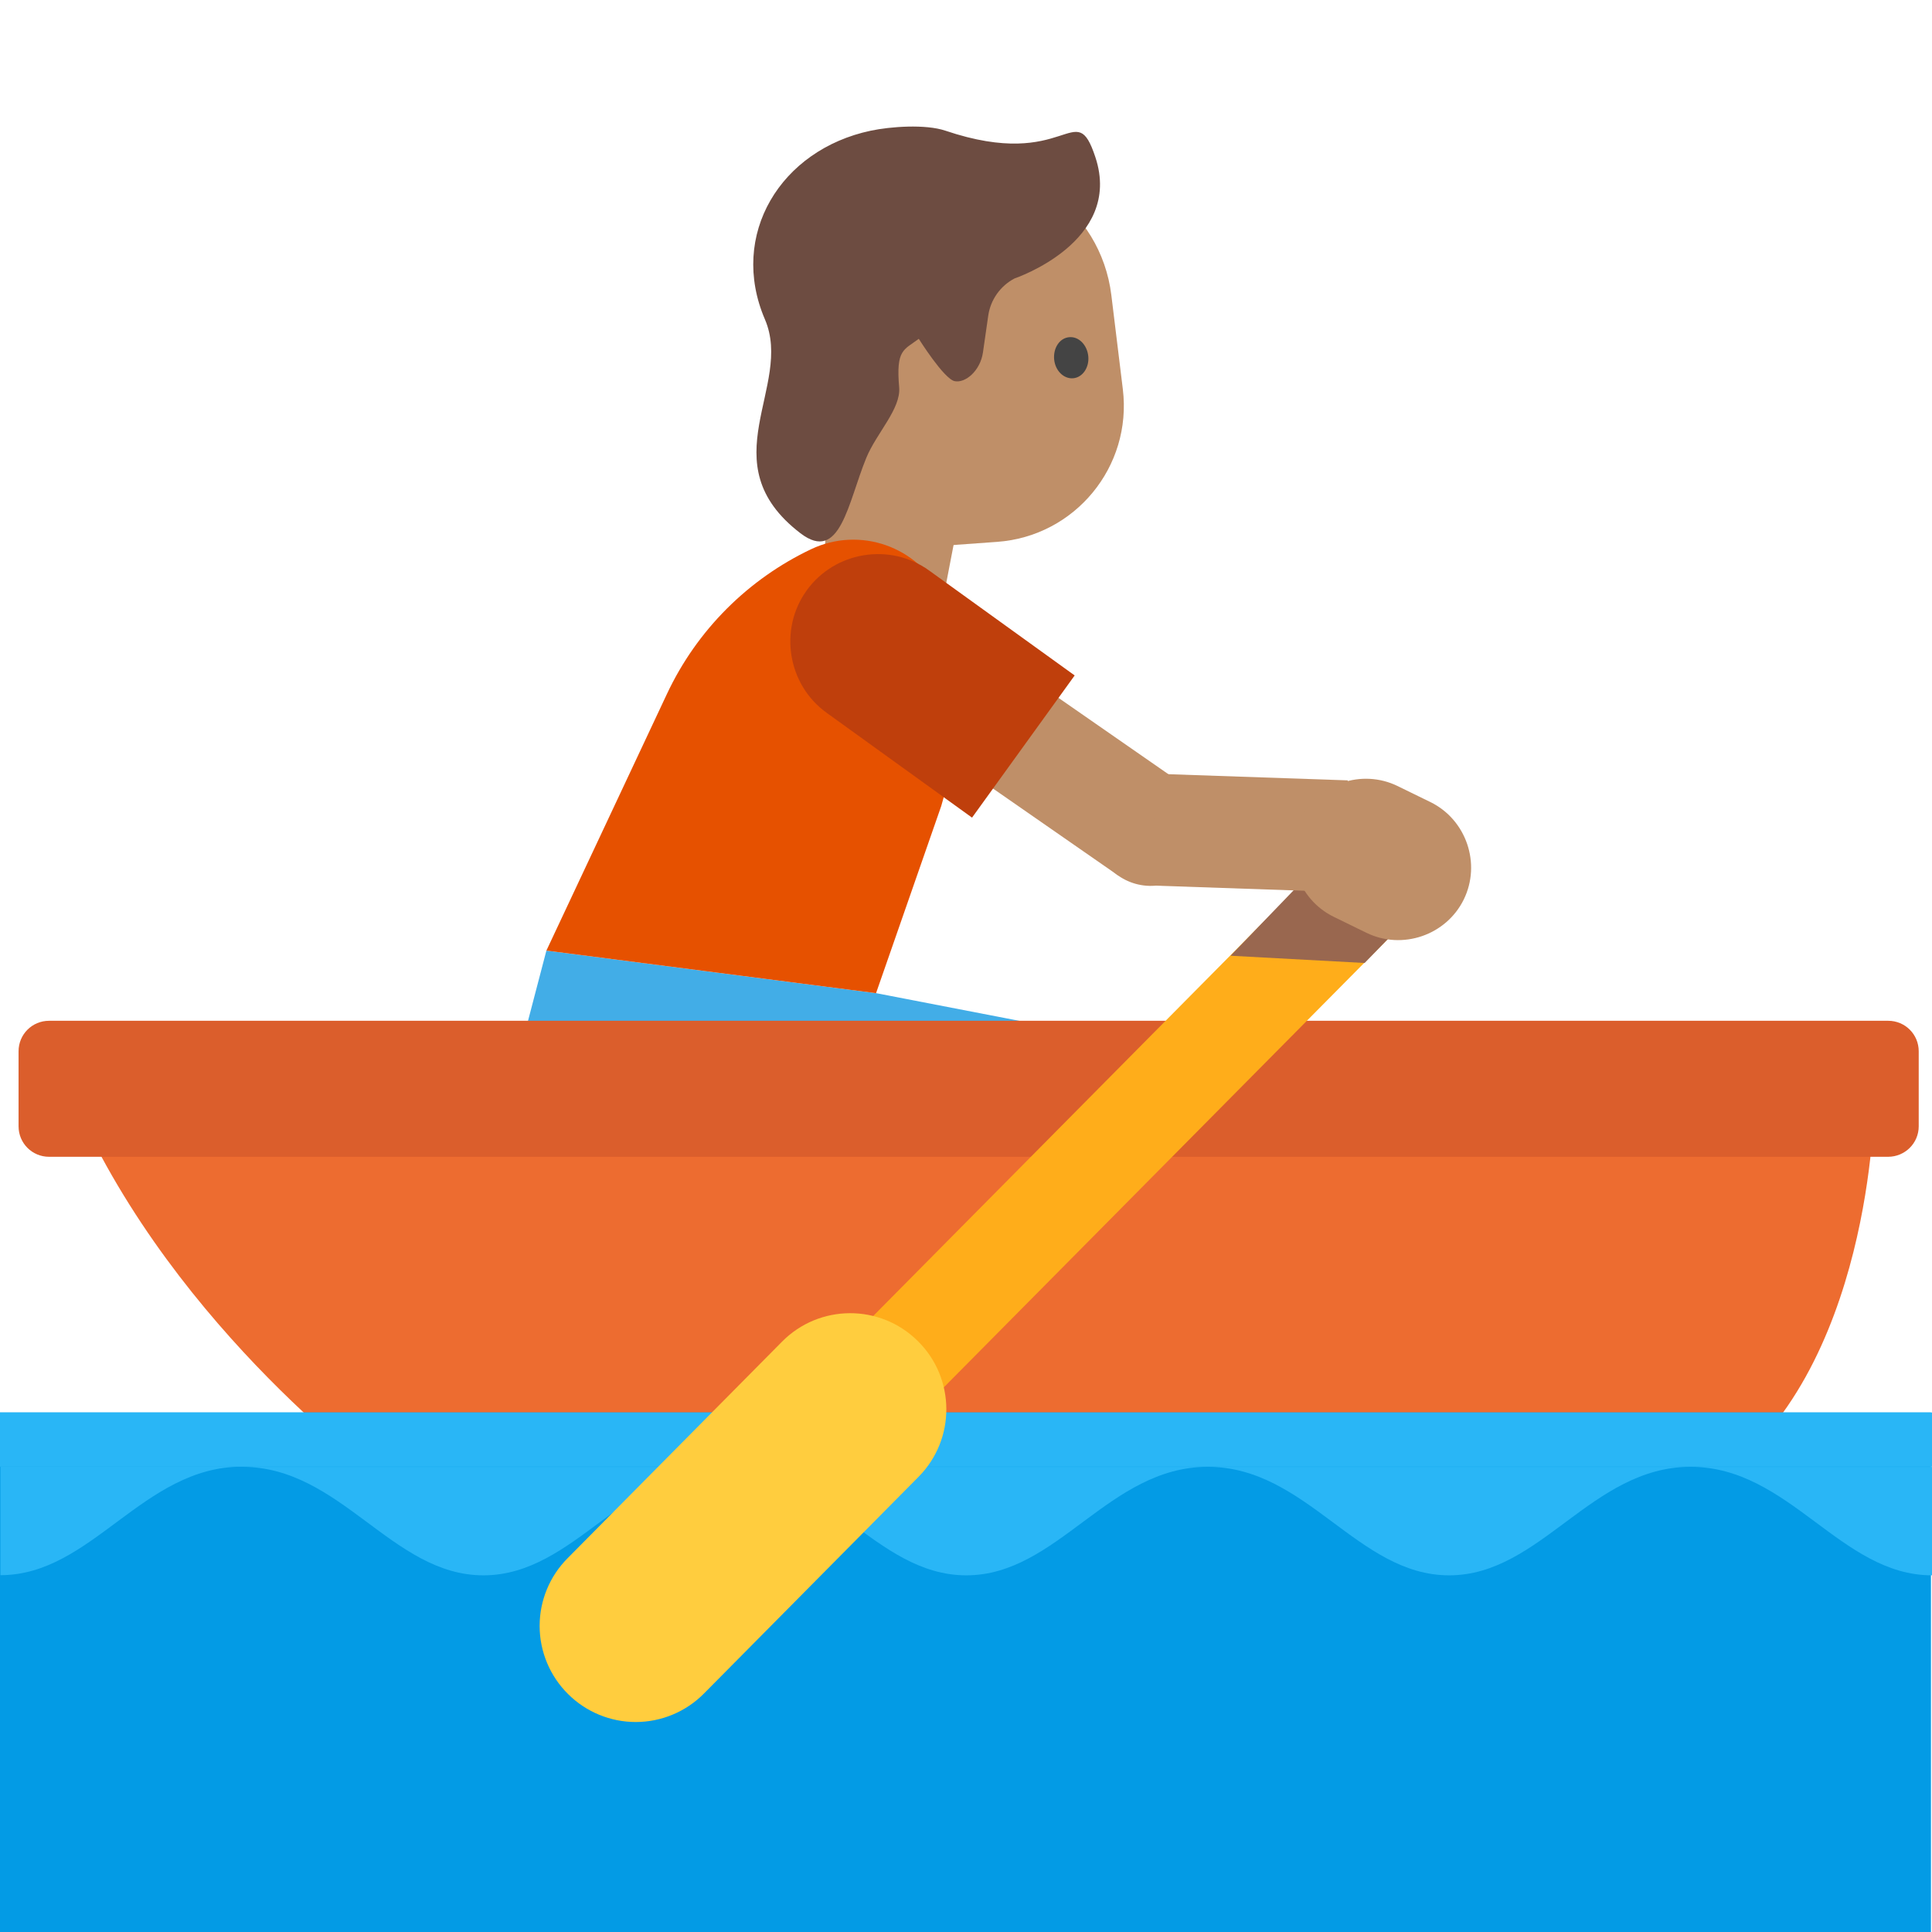 <?xml version="1.0" encoding="UTF-8" standalone="no"?><!DOCTYPE svg PUBLIC "-//W3C//DTD SVG 1.1//EN" "http://www.w3.org/Graphics/SVG/1.1/DTD/svg11.dtd"><svg width="128px" height="128px" version="1.1" xmlns="http://www.w3.org/2000/svg" xmlns:xlink="http://www.w3.org/1999/xlink" xml:space="preserve" xmlns:serif="http://www.serif.com/" style="fill-rule:evenodd;clip-rule:evenodd;stroke-linejoin:round;stroke-miterlimit:2;"><path d="M55.01,29.67L54.46,39.88L62.19,41.23L66.03,21.29L55.01,29.67Z" style="fill:#bf8f68;fill-rule:nonzero;"/><path d="M34.64,68.94L36.2,62.98L58.05,65.8L74.29,68.94L74.29,72.73L34.64,72.73L34.64,68.94Z" style="fill:#42ade7;fill-rule:nonzero;"/><path d="M61.757,49.443L65.984,43.358L78.295,51.908L74.069,57.994L61.757,49.443Z" style="fill:#bf8f68;fill-rule:nonzero;"/><g transform="matrix(0.992,-0.129,0.129,0.992,-6.445,10.281)"><circle cx="76.21" cy="54.93" r="3.75" style="fill:#bf8f68;"/></g><path d="M53.6,19.7L54.96,36.7L66.06,35.9C71.22,35.53 75.02,30.92 74.39,25.78L73.63,19.56C72.93,13.81 67.42,9.92 61.77,11.18L59.53,11.68C55.846,12.495 53.3,15.939 53.6,19.7Z" style="fill:#bf8f68;fill-rule:nonzero;"/><path d="M69.84,23.81C69.91,24.56 70.48,25.12 71.11,25.06C71.73,25 72.18,24.34 72.1,23.59C72.02,22.84 71.46,22.28 70.84,22.34C70.21,22.39 69.77,23.05 69.84,23.81" style="fill:#444;fill-rule:nonzero;"/><path d="M64.85,44.53L62.36,53.4L58.04,65.8L36.2,62.98L44.18,45.99C46.18,41.72 49.59,38.36 53.73,36.39C56.96,34.85 60.84,36.2 62.39,39.43L64.85,44.53Z" style="fill:#e65100;fill-rule:nonzero;"/><path d="M71.2,44.75L64.4,54.17L54.76,47.22C52.176,45.355 51.585,41.694 53.45,39.11C55.315,36.526 58.976,35.935 61.56,37.8L71.2,44.75Z" style="fill:#bf3f0c;fill-rule:nonzero;"/><path d="M5.01,73.15L124.17,73.15C124.17,73.15 124.03,91.01 113.54,98.13L25.52,98.13C25.52,98.13 11.68,88.22 5.01,73.15Z" style="fill:#ed6c30;fill-rule:nonzero;"/><path d="M125.09,76.64L3.25,76.64C2.13,76.64 1.23,75.74 1.23,74.62L1.23,69.65C1.23,68.53 2.13,67.63 3.25,67.63L125.1,67.63C126.22,67.63 127.12,68.53 127.12,69.65L127.12,74.62C127.12,75.74 126.21,76.64 125.09,76.64Z" style="fill:#db5e2c;fill-rule:nonzero;"/><path d="M60.384,94.082L55.659,89.402L88.015,56.734L92.74,61.414L60.384,94.082Z" style="fill:#ffad1a;fill-rule:nonzero;"/><path d="M90.41,63.8L81.53,63.32L91.39,53.08L96.66,57.37L90.41,63.8Z" style="fill:#99674f;fill-rule:nonzero;"/><path d="M76.356,58.67L76.61,51.265L89.292,51.701L89.038,59.106L76.356,58.67Z" style="fill:#bf8f68;fill-rule:nonzero;"/><path d="M96.98,59.59C95.816,61.965 92.905,62.962 90.53,61.8L88.36,60.74C85.985,59.576 84.988,56.665 86.15,54.29C87.314,51.915 90.225,50.918 92.6,52.08L94.77,53.14C97.145,54.304 98.142,57.215 96.98,59.59Z" style="fill:#bf8f68;fill-rule:nonzero;"/><rect x="0" y="93.58" width="127.93" height="34.42" style="fill:#039be5;fill-rule:nonzero;"/><g><path d="M0.03,104.36C6.09,104.36 9.46,97.17 16.03,97.17L0.03,97.17L0.03,104.36ZM16.03,97.18C22.6,97.18 25.96,104.37 32.03,104.37C38.1,104.37 41.46,97.18 48.03,97.18L16.03,97.18Z" style="fill:#29b6f6;fill-rule:nonzero;"/><path d="M48.02,97.18C54.59,97.18 57.95,104.37 64.02,104.37C70.08,104.37 73.45,97.18 80.02,97.18L48.02,97.18Z" style="fill:#29b6f6;fill-rule:nonzero;"/><path d="M80.01,97.18C86.58,97.18 89.94,104.37 96.01,104.37C102.07,104.37 105.44,97.18 112.01,97.18L80.01,97.18Z" style="fill:#29b6f6;fill-rule:nonzero;"/><path d="M112,97.18C118.57,97.18 121.93,104.37 128,104.37L128,97.18L112,97.18ZM0,93.58L128,93.58L128,97.17L0,97.17L0,93.58Z" style="fill:#29b6f6;fill-rule:nonzero;"/></g><path d="M60.81,88.85C63.31,91.32 63.33,95.35 60.85,97.85L46.64,112.2C45.447,113.407 43.818,114.088 42.12,114.088C40.442,114.088 38.83,113.423 37.64,112.24C36.433,111.047 35.752,109.418 35.752,107.72C35.752,106.042 36.417,104.43 37.6,103.24L51.81,88.89C54.28,86.39 58.31,86.37 60.81,88.85Z" style="fill:#ffcd3e;fill-rule:nonzero;"/><g transform="matrix(-1.003,0.111,0.111,1.003,120.086,-3.944)"><path d="M70.326,31.373C67.946,33.651 67.007,29.712 65.482,26.925C64.635,25.377 62.863,23.982 62.83,22.56C62.773,20.06 62.26,20.17 61.2,19.54C61.2,19.54 59.85,22.335 59.168,22.56C58.486,22.785 57.417,22.075 57.11,20.89L56.5,18.53C56.236,17.508 55.494,16.673 54.51,16.29C54.51,16.29 47.15,14.697 48.362,8.971C49.253,4.762 50.263,9.735 57.96,6.15C59.211,5.567 61.53,5.482 62.83,5.612C68.85,6.202 72.859,11.379 71.099,17.161C69.705,21.74 75.809,26.121 70.326,31.373Z" style="fill:#6d4c41;fill-rule:nonzero;"/></g></svg>
